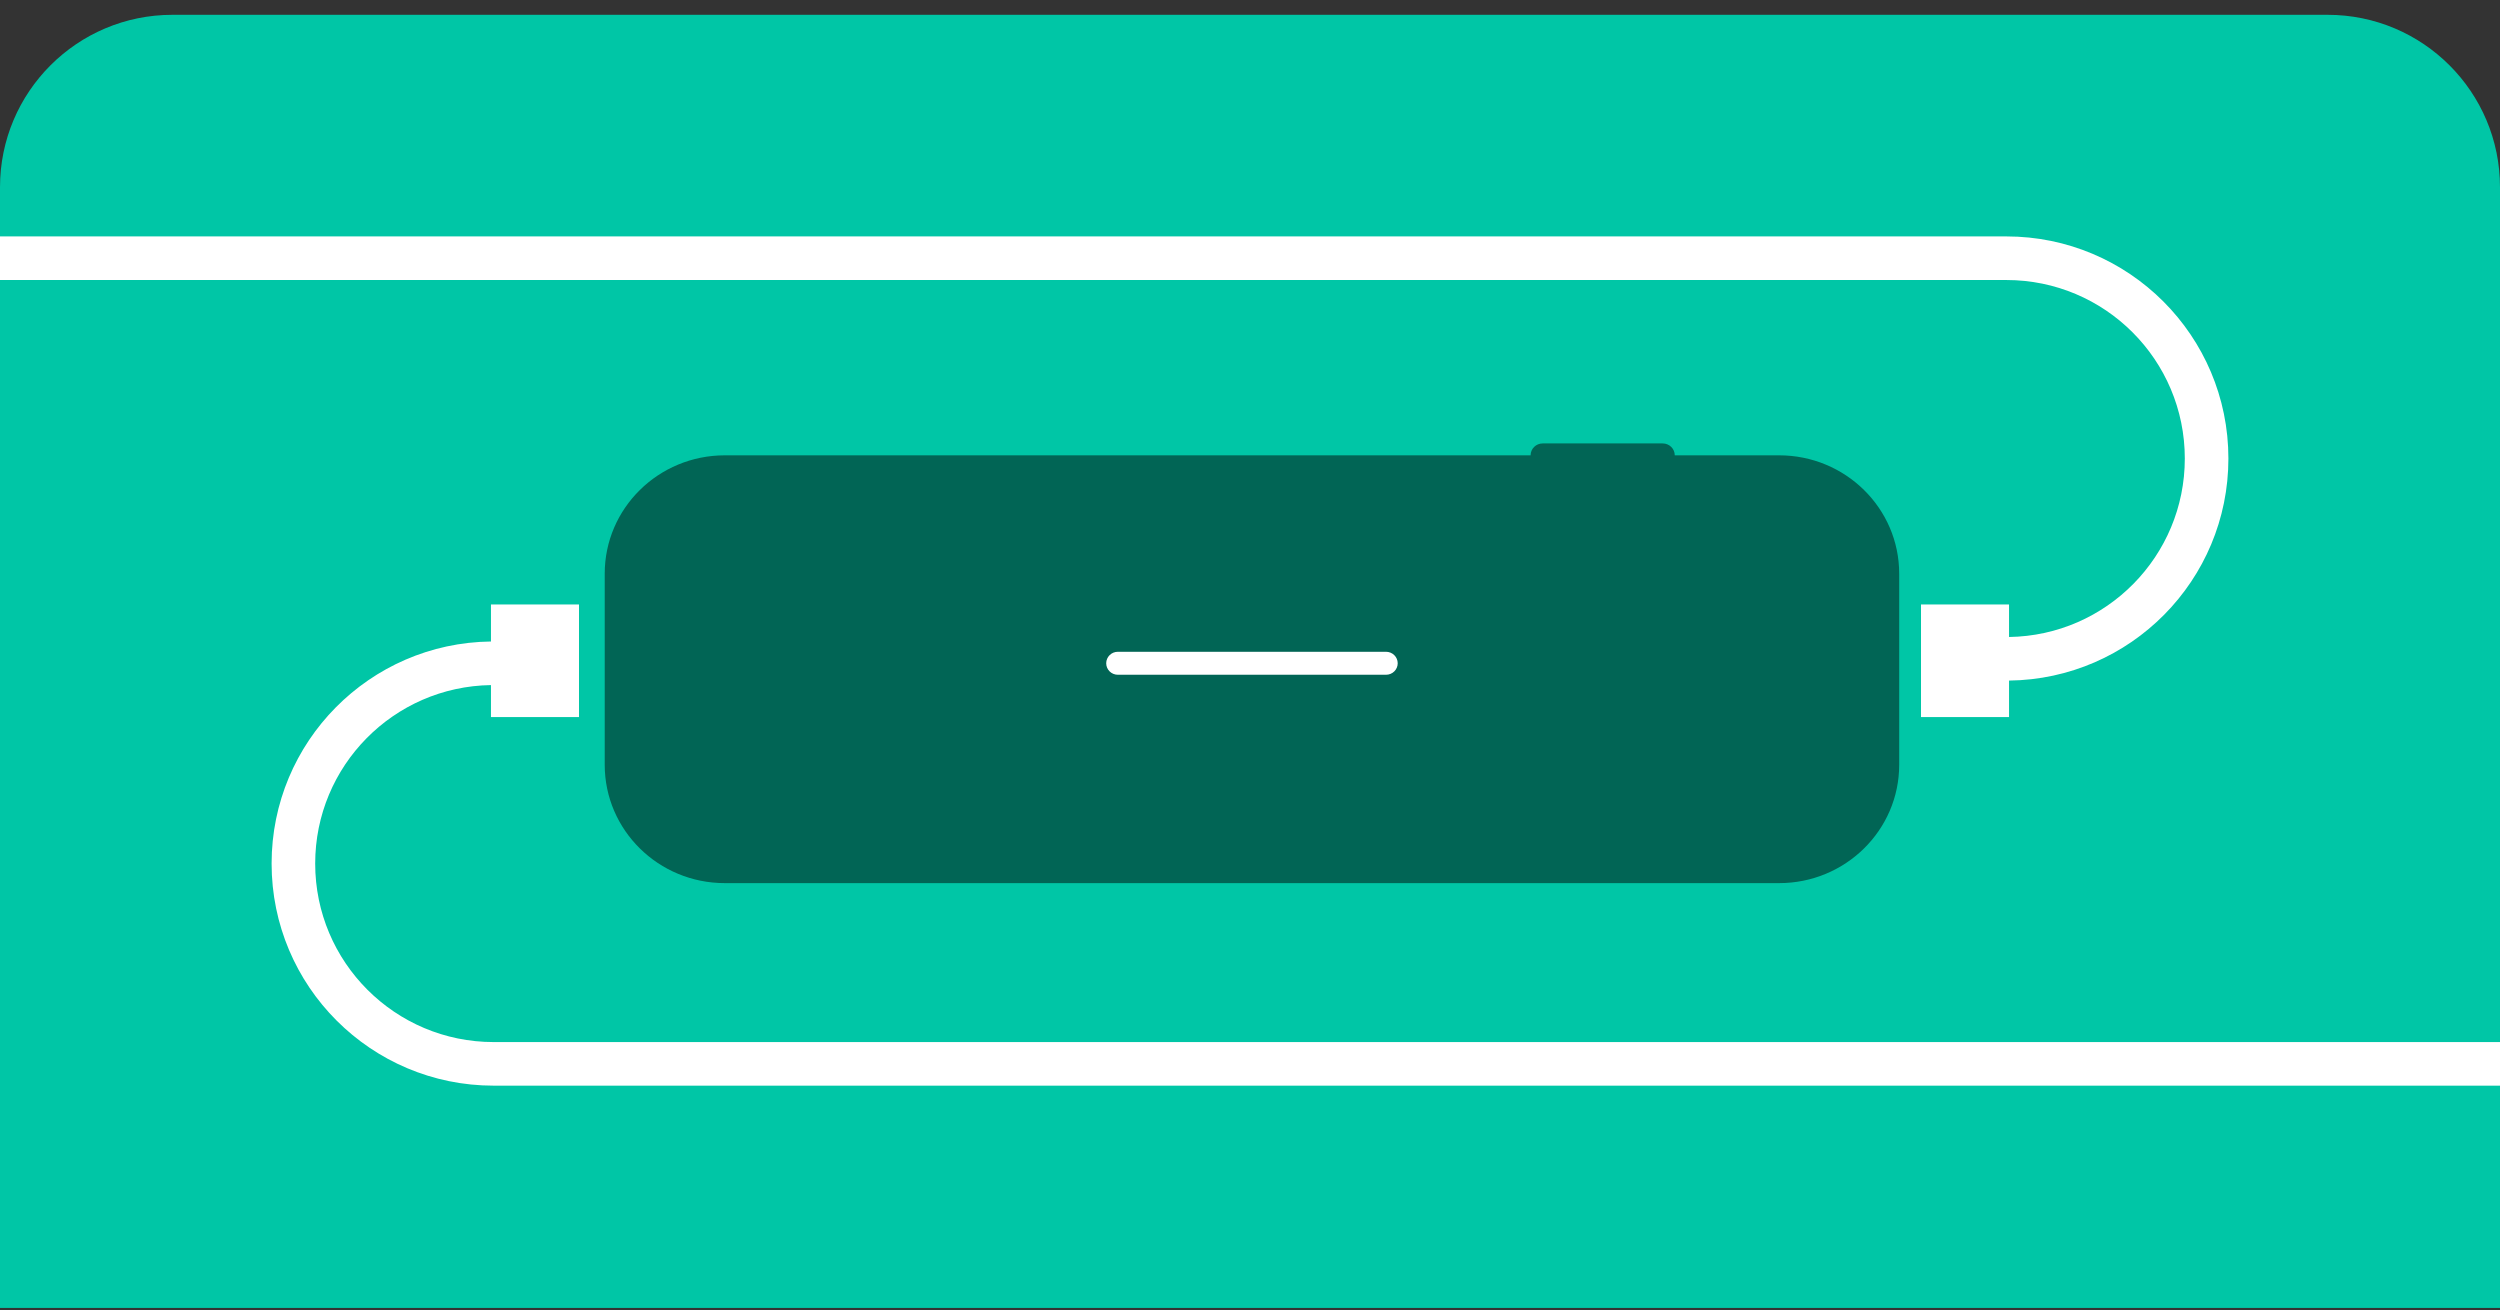 <svg width="145" height="76" viewBox="0 0 145 76" fill="none" xmlns="http://www.w3.org/2000/svg">
<rect x="0" y="0" width="145" height="76" fill="#333333" stroke="none"/>
<g clip-path="url(#clip0_146_316)">
<path d="M0 10.859C0 5.336 4.477 0.859 10 0.859H135C140.523 0.859 145 5.336 145 10.859V75.859H0V10.859Z" fill="#00C6A6"/>
<path fill-rule="evenodd" clip-rule="evenodd" d="M97.136 26.409L103.187 26.409C107.034 26.409 110.153 29.482 110.153 33.272L110.153 44.358C110.153 48.148 107.034 51.221 103.187 51.221L42.039 51.221C38.192 51.221 35.074 48.148 35.074 44.358L35.074 33.272C35.074 29.482 38.192 26.409 42.039 26.409L88.775 26.409C88.775 26.028 89.089 25.719 89.476 25.719L96.436 25.719C96.823 25.719 97.136 26.028 97.136 26.409Z" fill="#016555"/>
<path fill-rule="evenodd" clip-rule="evenodd" d="M80.39 39.136C80.764 39.136 81.067 38.838 81.067 38.47C81.067 38.102 80.764 37.803 80.39 37.803C77.672 37.803 67.554 37.803 64.835 37.803C64.462 37.803 64.16 38.102 64.16 38.47C64.16 38.838 64.462 39.136 64.835 39.136C67.554 39.136 77.672 39.136 80.39 39.136Z" fill="white"/>
<path fill-rule="evenodd" clip-rule="evenodd" d="M116.366 13.712H-3.576V16.241H116.366C122.084 16.241 126.719 20.876 126.719 26.594C126.719 32.259 122.169 36.861 116.524 36.946V35.06H111.418V41.588H116.524V39.474C123.565 39.389 129.247 33.655 129.247 26.594C129.247 19.48 123.48 13.712 116.366 13.712ZM28.634 62.968H147.263V60.44H28.634C22.916 60.44 18.281 55.805 18.281 50.087C18.281 44.422 22.831 39.819 28.476 39.735V41.588H33.582V35.06H28.476V37.207C21.435 37.291 15.753 43.026 15.753 50.087C15.753 57.201 21.52 62.968 28.634 62.968Z" fill="white"/>
</g>
<defs>
<clipPath id="clip0_146_316">
<path d="M0 10.859C0 5.336 4.477 0.859 10 0.859H135C140.523 0.859 145 5.336 145 10.859V75.859H0V10.859Z" fill="white"/>
</clipPath>
</defs>
</svg>
